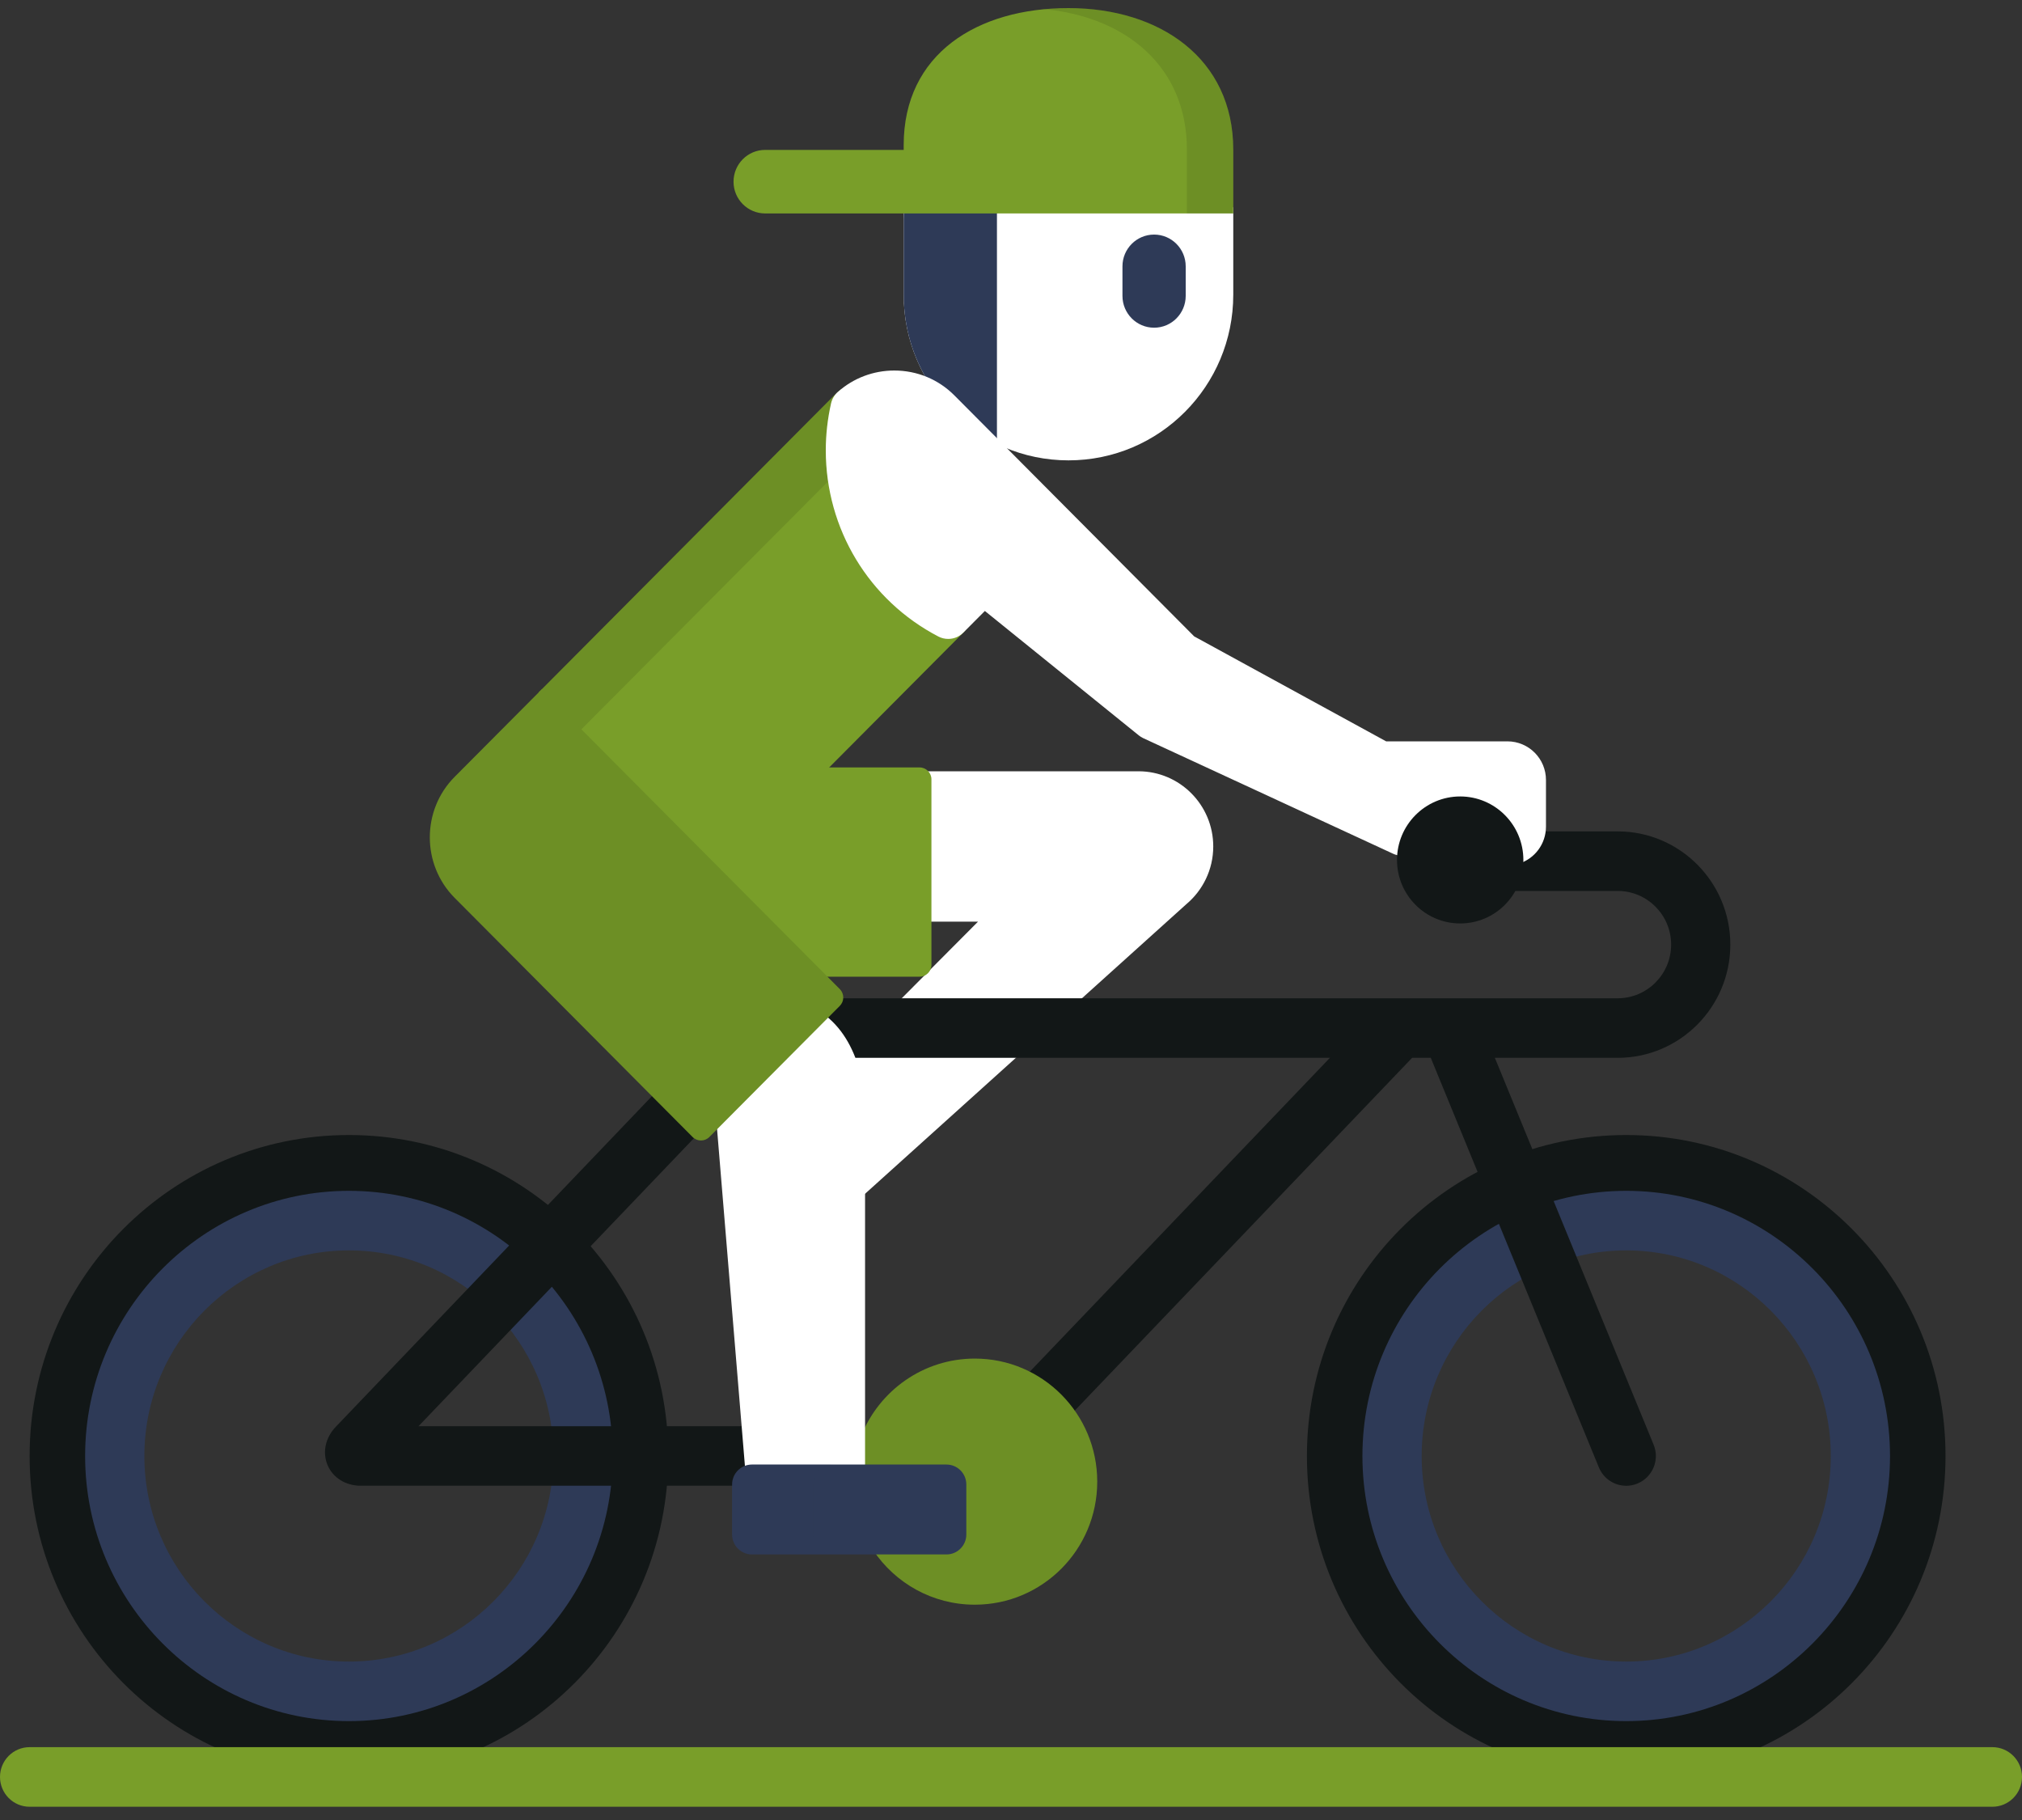 <svg width="40" height="36" viewBox="0 0 40 36" fill="none" xmlns="http://www.w3.org/2000/svg">
<rect x="0" y="0" width="40" height="36" fill="#333333" stroke="none"/>
<path d="M22.521 15.256H18.254C18.293 15.298 18.317 15.354 18.317 15.416V18.23H19.348L16.789 20.801C17.026 21.33 17.031 21.859 17.031 21.859V23.687L23.466 17.887C23.792 17.614 24.001 17.203 24.001 16.743C24.001 15.922 23.338 15.256 22.521 15.256Z" fill="white"/>
<path d="M18.192 15.18H16.293L14.273 17.211C14.242 17.241 14.242 17.291 14.273 17.322L16.26 19.319H18.192C18.321 19.319 18.426 19.214 18.426 19.084V15.416C18.426 15.286 18.321 15.18 18.192 15.18Z" fill="#799E29"/>
<path d="M6.903 22.451C3.414 22.451 0.586 25.294 0.586 28.8C0.586 32.306 3.414 35.148 6.903 35.148C10.392 35.148 13.22 32.306 13.22 28.8C13.22 25.294 10.392 22.451 6.903 22.451ZM6.903 33.455C4.349 33.455 2.27 31.367 2.27 28.8C2.27 26.233 4.349 24.144 6.903 24.144C9.457 24.144 11.535 26.233 11.535 28.8C11.535 31.367 9.457 33.455 6.903 33.455Z" fill="#121717"/>
<path d="M6.903 34.044C4.025 34.044 1.684 31.691 1.684 28.8C1.684 25.908 4.025 23.555 6.903 23.555C9.78 23.555 12.121 25.908 12.121 28.8C12.121 31.691 9.78 34.044 6.903 34.044ZM6.903 24.733C4.672 24.733 2.856 26.557 2.856 28.8C2.856 31.042 4.672 32.866 6.903 32.866C9.134 32.866 10.949 31.042 10.949 28.8C10.949 26.557 9.134 24.733 6.903 24.733Z" fill="#2E3A57"/>
<path d="M32.171 22.451C28.682 22.451 25.854 25.294 25.854 28.8C25.854 32.306 28.682 35.148 32.171 35.148C35.659 35.148 38.487 32.306 38.487 28.8C38.488 25.294 35.659 22.451 32.171 22.451ZM32.171 33.455C29.616 33.455 27.538 31.367 27.538 28.8C27.538 26.233 29.616 24.144 32.171 24.144C34.725 24.144 36.803 26.233 36.803 28.8C36.803 31.367 34.725 33.455 32.171 33.455Z" fill="#121717"/>
<path d="M32.171 34.044C29.293 34.044 26.952 31.691 26.952 28.8C26.952 25.908 29.293 23.555 32.171 23.555C35.048 23.555 37.389 25.908 37.389 28.8C37.389 31.691 35.048 34.044 32.171 34.044ZM32.171 24.733C29.939 24.733 28.124 26.557 28.124 28.8C28.124 31.042 29.939 32.866 32.171 32.866C34.402 32.866 36.217 31.042 36.217 28.8C36.217 26.557 34.402 24.733 32.171 24.733Z" fill="#2E3A57"/>
<path d="M14.561 29.362C14.561 29.233 14.643 29.115 14.764 29.069C14.797 29.056 14.817 29.024 14.814 28.989L14.75 28.211H8.279L13.783 22.456C13.774 22.45 13.765 22.443 13.757 22.434L12.952 21.625L6.643 28.222C6.436 28.438 6.374 28.729 6.48 28.98C6.587 29.232 6.839 29.388 7.137 29.388H14.561V29.362Z" fill="#121717"/>
<path d="M34.23 18.684C34.23 17.45 33.231 16.445 32.002 16.445H29.913C30.005 16.613 30.058 16.806 30.058 17.011C30.058 17.235 29.994 17.444 29.885 17.623H32.002C32.585 17.623 33.059 18.099 33.059 18.684C33.059 19.27 32.585 19.746 32.002 19.746H16.602C16.599 19.782 16.584 19.815 16.558 19.841L16.327 20.074C16.311 20.089 16.303 20.111 16.304 20.133C16.305 20.154 16.315 20.175 16.332 20.189C16.574 20.395 16.733 20.663 16.837 20.924H26.309L20.314 27.192C20.672 27.369 20.978 27.635 21.205 27.961L27.935 20.924H28.304L31.629 29.024C31.722 29.252 31.941 29.389 32.171 29.389C32.245 29.389 32.321 29.375 32.394 29.344C32.62 29.25 32.757 29.031 32.757 28.799C32.757 28.725 32.742 28.649 32.712 28.575L29.572 20.924H32.002C33.231 20.924 34.23 19.919 34.23 18.684Z" fill="#121717"/>
<path d="M19.284 26.873C18.264 26.873 17.392 27.508 17.035 28.405V28.969C17.035 29.012 17.07 29.047 17.113 29.047H18.725C18.897 29.047 19.038 29.188 19.038 29.361V30.354C19.038 30.527 18.897 30.668 18.725 30.668H17.276C17.711 31.316 18.448 31.741 19.284 31.741C20.622 31.741 21.706 30.652 21.706 29.308C21.706 27.963 20.622 26.873 19.284 26.873Z" fill="#6D8F25"/>
<path d="M17.113 21.859C17.113 21.859 17.101 20.677 16.321 20.08L14.177 22.234L14.743 29.076C14.784 29.061 14.828 29.052 14.874 29.052H17.113V21.859Z" fill="white"/>
<path d="M17.877 5.829C17.877 7.639 19.337 9.106 21.137 9.106C22.938 9.106 24.397 7.639 24.397 5.829V4.1H17.877V5.829Z" fill="white"/>
<path d="M17.886 4.1C17.88 4.179 17.877 4.259 17.877 4.34V5.829C17.877 7.129 18.631 8.252 19.722 8.782V4.1H17.886Z" fill="#2E3A57"/>
<path d="M21.137 0.16C19.337 0.16 17.877 1.061 17.877 2.871V2.965H15.137C14.791 2.965 14.511 3.247 14.511 3.594C14.511 3.941 14.791 4.222 15.137 4.222H24.397V2.965V2.961C24.397 1.152 22.938 0.16 21.137 0.16Z" fill="#799E29"/>
<path opacity="0.1" d="M21.137 0.16C20.978 0.16 20.821 0.168 20.667 0.182C22.256 0.334 23.48 1.304 23.48 2.961V2.965V4.222H24.397V2.965V2.961C24.397 1.152 22.938 0.16 21.137 0.16Z" fill="black"/>
<path d="M19.116 30.354C19.116 30.57 18.94 30.747 18.725 30.747H14.874C14.659 30.747 14.483 30.57 14.483 30.354V29.362C14.483 29.146 14.659 28.969 14.874 28.969H18.725C18.94 28.969 19.116 29.146 19.116 29.362V30.354Z" fill="#2E3A57"/>
<g opacity="0.1">
<path d="M16.094 30.354V29.362C16.094 29.146 16.27 28.969 16.484 28.969H14.874C14.659 28.969 14.483 29.146 14.483 29.362V30.354C14.483 30.57 14.659 30.747 14.874 30.747H16.484C16.27 30.747 16.094 30.57 16.094 30.354Z" fill="#2E3A57"/>
</g>
<path d="M14.268 17.326L19.109 12.461C19.04 12.507 18.959 12.531 18.877 12.531C18.812 12.531 18.745 12.515 18.684 12.483C17.309 11.768 16.456 10.357 16.456 8.8C16.456 8.486 16.491 8.173 16.561 7.868C16.576 7.803 16.606 7.743 16.648 7.692C16.597 7.732 16.547 7.776 16.5 7.823L10.656 13.696L14.268 17.326Z" fill="#799E29"/>
<path opacity="0.1" d="M11.442 14.486L16.382 9.522C16.352 9.321 16.336 9.116 16.336 8.908C16.336 8.594 16.372 8.281 16.441 7.976C16.458 7.901 16.497 7.833 16.55 7.777C16.533 7.793 16.516 7.807 16.5 7.823L10.656 13.696L11.442 14.486Z" fill="black"/>
<path d="M29.82 14.664H27.421L23.624 12.588L18.882 7.823C18.565 7.504 18.142 7.329 17.691 7.329C17.276 7.329 16.879 7.48 16.572 7.755C16.506 7.813 16.461 7.891 16.441 7.976C16.372 8.281 16.336 8.594 16.336 8.907C16.336 10.464 17.19 11.876 18.564 12.591C18.626 12.623 18.692 12.638 18.758 12.638C18.867 12.638 18.975 12.596 19.056 12.514L19.483 12.085L22.528 14.546C22.555 14.568 22.585 14.586 22.616 14.601L27.561 16.888C27.61 16.911 27.661 16.922 27.713 16.925C27.714 16.927 27.716 16.928 27.718 16.93C27.759 16.318 28.267 15.832 28.886 15.832C29.532 15.832 30.058 16.361 30.058 17.01C30.058 17.034 30.055 17.058 30.054 17.081C30.361 16.982 30.583 16.693 30.583 16.351V15.43C30.584 15.007 30.242 14.664 29.82 14.664Z" fill="white"/>
<path d="M28.886 18.266C29.576 18.266 30.136 17.704 30.136 17.01C30.136 16.317 29.576 15.754 28.886 15.754C28.196 15.754 27.636 16.317 27.636 17.01C27.636 17.704 28.196 18.266 28.886 18.266Z" fill="#121717"/>
<path d="M22.831 6.482C22.485 6.482 22.205 6.2 22.205 5.853V5.268C22.205 4.921 22.485 4.64 22.831 4.64C23.176 4.64 23.456 4.921 23.456 5.268V5.853C23.456 6.2 23.176 6.482 22.831 6.482Z" fill="#2E3A57"/>
<path d="M39.414 35.738H0.586C0.262 35.738 0 35.474 0 35.148C0 34.823 0.262 34.559 0.586 34.559H39.414C39.738 34.559 40 34.823 40 35.148C40 35.474 39.738 35.738 39.414 35.738Z" fill="#799E29"/>
<path d="M16.613 19.564L10.723 13.644C10.721 13.641 10.718 13.639 10.716 13.636L8.994 15.366C8.339 16.024 8.339 17.102 8.994 17.76L13.701 22.49C13.747 22.536 13.807 22.559 13.867 22.559C13.927 22.559 13.987 22.536 14.033 22.49L16.613 19.897C16.657 19.852 16.682 19.793 16.682 19.73C16.682 19.668 16.657 19.608 16.613 19.564Z" fill="#6D8F25"/>
</svg>
